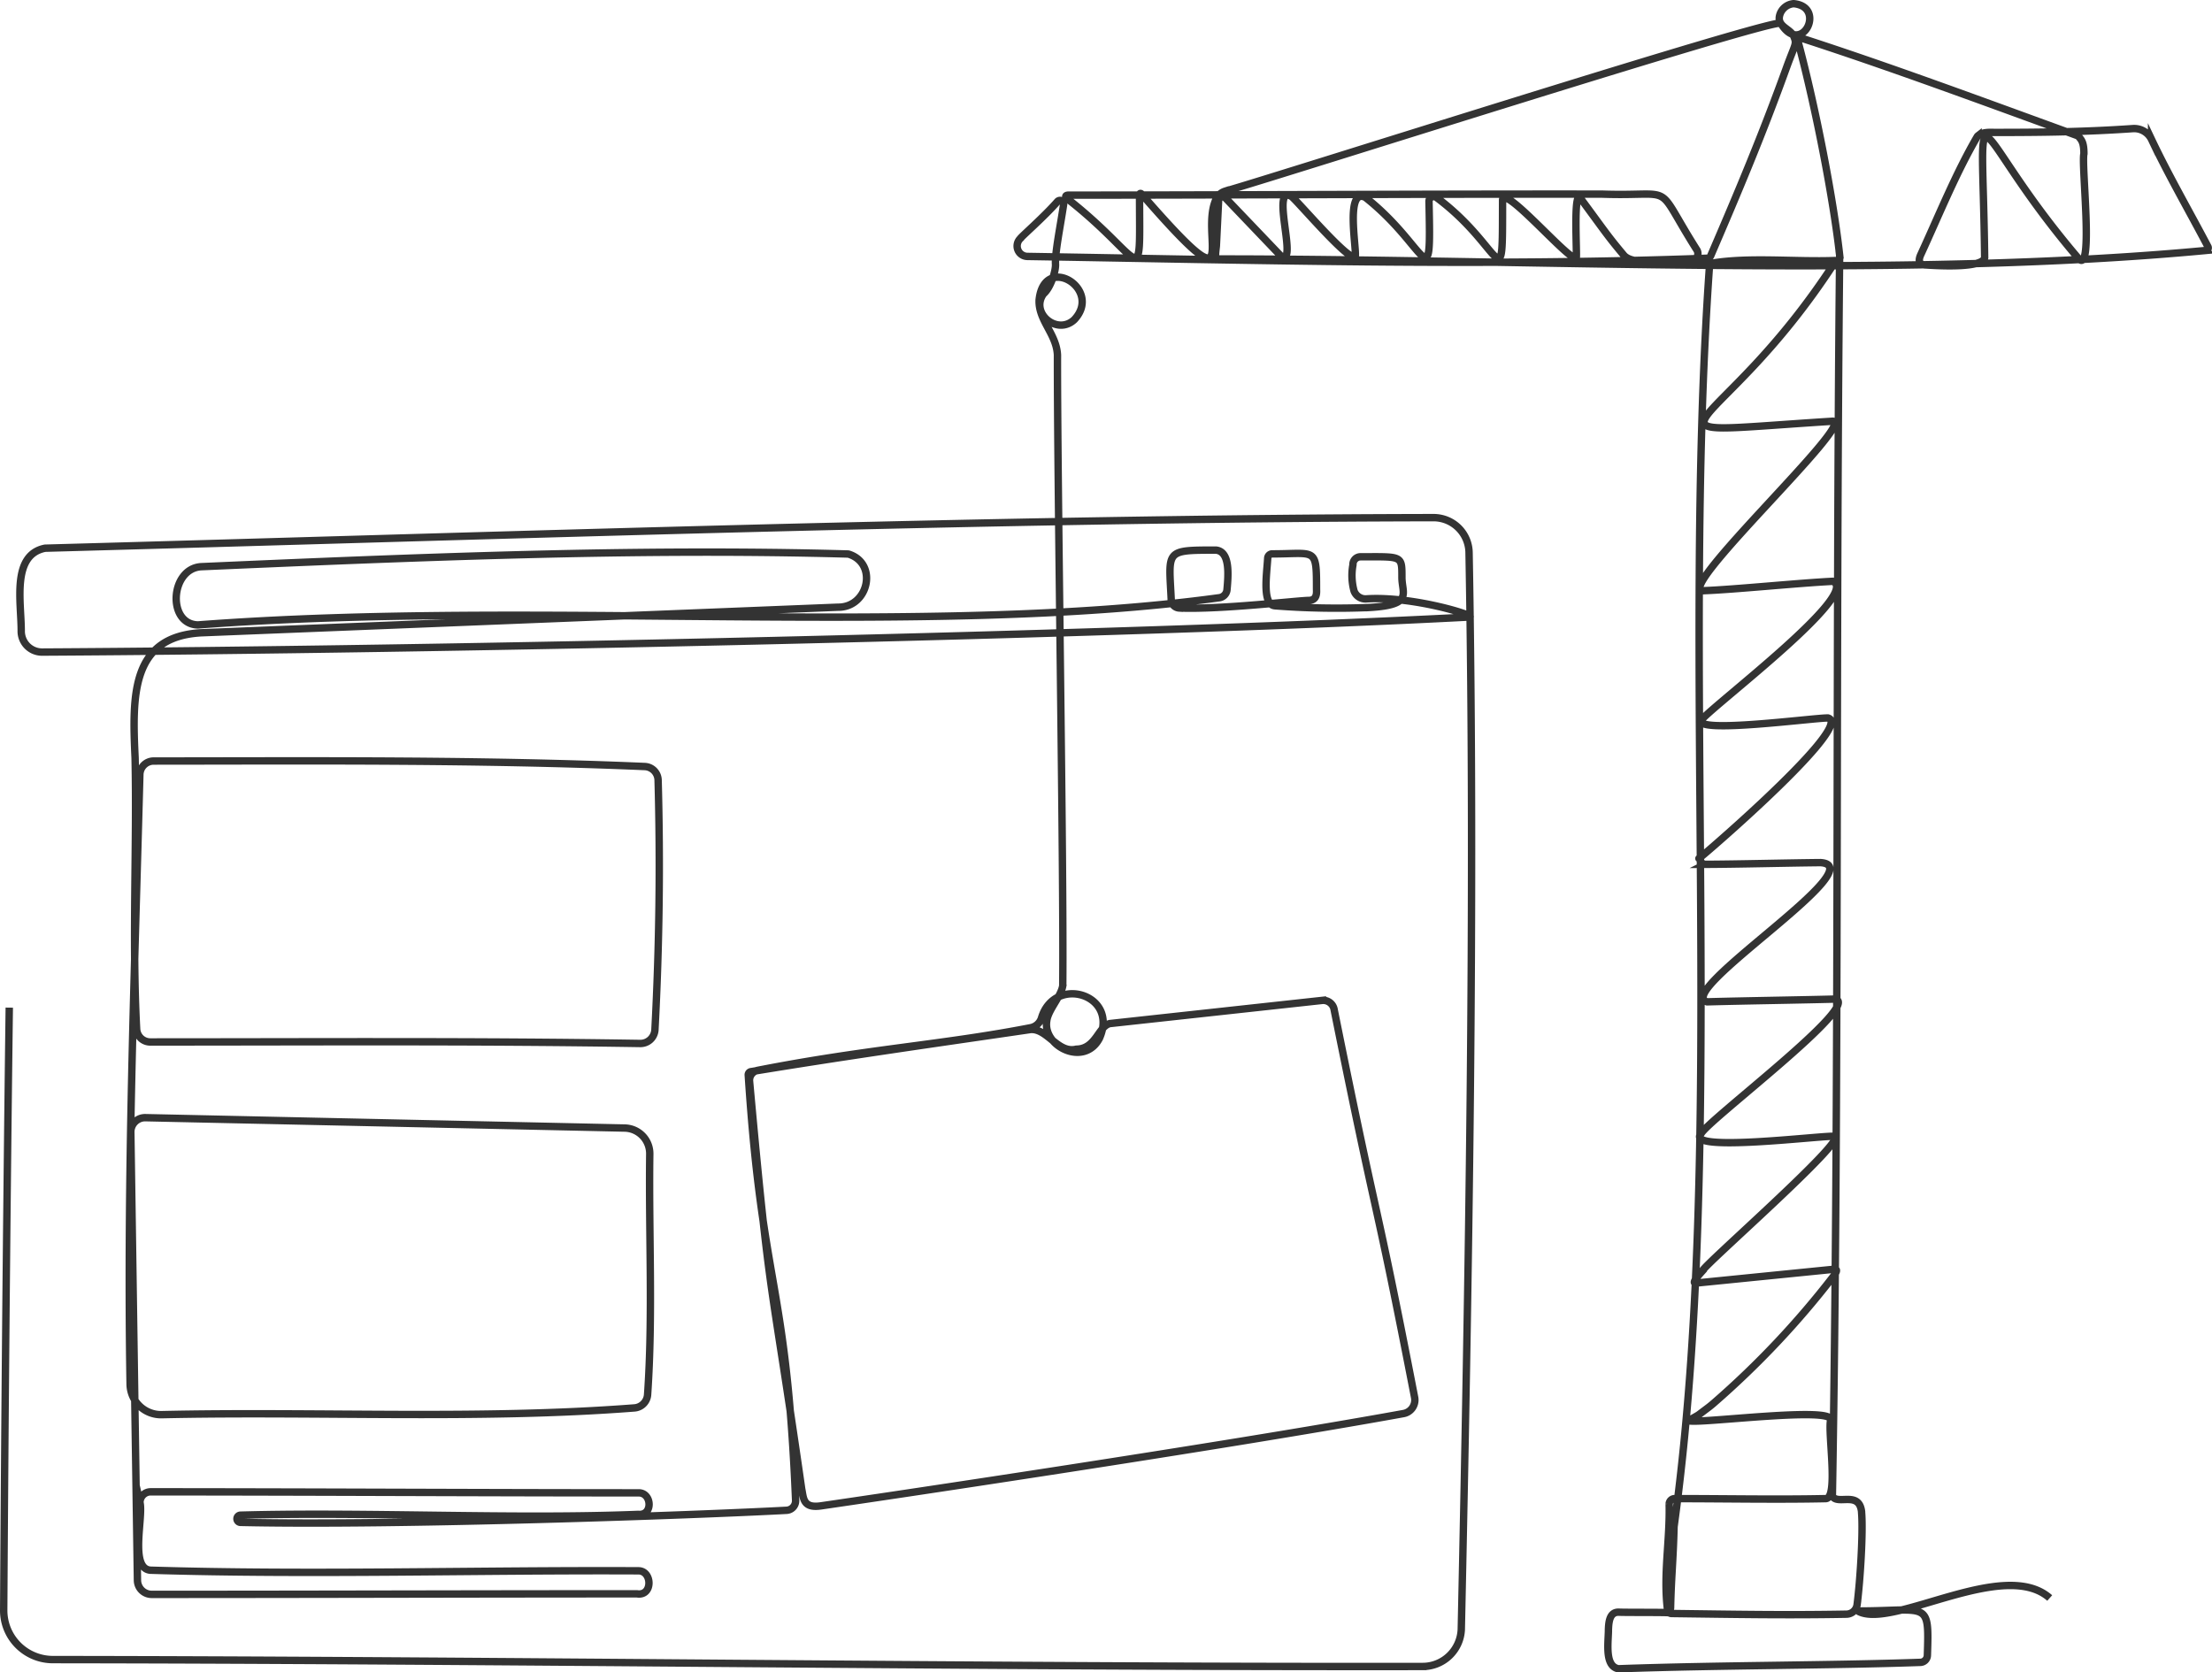 						<svg xmlns="http://www.w3.org/2000/svg" width="597.737" height="452.003" viewBox="0 0 597.737 452.003">
							<path id="servicesWord3" data-name="Path 38103" d="M23.38,272.33S22.4,345.021,21.874,435.2a13.284,13.284,0,0,0,13.25,13.335c123.661.132,247.447,2.03,370.2,1.864a10.455,10.455,0,0,0,10.424-9.958c1.973-92.491,3.822-196.686,2.1-291.173A9.594,9.594,0,0,0,408.3,139.9c-119.089.2-252.649,4.917-375.162,8.259a1.111,1.111,0,0,0-.18.021c-8.975,1.882-6.349,14.464-6.349,22.288a5.634,5.634,0,0,0,5.545,5.768c106.453-.585,292.284-4.576,385.755-9.47,2.58-.135-15.165-5.78-27.952-4.9a3.3,3.3,0,0,1-3.18-2.13,15.812,15.812,0,0,1-.3-7.091,2.056,2.056,0,0,1,2.044-2.163c11.291,0,11.187-.45,11.187,5.582,0,4.367,3.152,7.419-8.742,8.118a215.712,215.712,0,0,1-25.533-.455c-3.526-.244-2.281-8.21-1.991-12.889a1.216,1.216,0,0,1,1.263-1.14c11.764,0,11.925-1.937,11.925,9.5.006.8.27,2.953-1.956,3.073-2.964,0-23.823,2.509-35.143,2.055a2.3,2.3,0,0,1-2.159-2.149c-.631-13.5-1.883-13.5,12.107-13.5,3.853.411,3.321,6.75,2.96,10.7a2.406,2.406,0,0,1-2.067,2.169c-78.777,10.793-184.176.4-276.011,7.353-8.417-.185-7.492-15.277.912-15.743,57.556-2.515,116.988-5.033,174.691-3.427a1.069,1.069,0,0,1,.286.048c7.951,2.541,5.314,14.408-2.925,14.328L75.282,171.019c-18.9,1.039-18.712,16.672-17.9,33.835.51,24.333-.843,49.1.414,73.278a3.686,3.686,0,0,0,3.687,3.479c44.018,0,87.806-.3,132.372.409a3.937,3.937,0,0,0,4-3.719q1.781-33.7.856-67.474a3.767,3.767,0,0,0-3.6-3.658c-44.144-1.887-90.144-1.509-132.714-1.487a3.734,3.734,0,0,0-3.729,3.639c-1.467,55.136-3.555,109.534-2.636,164.79a8.36,8.36,0,0,0,8.539,8.228c42.467-.932,85.961,1.4,127.761-1.824a3.86,3.86,0,0,0,3.538-3.6c1.473-21.388.3-43.378.587-65.022a6.919,6.919,0,0,0-6.766-7.016L60.167,302.072a3.858,3.858,0,0,0-3.942,3.915l1.791,121.125a3.857,3.857,0,0,0,3.856,3.8c43.941,0,87.044-.15,131.115-.151,4.326.68,4.176-6.136.481-6.221-43.707-.212-88.505,1.164-131.968-.165-5.637-.484-1.85-14.2-2.8-18.3a2.872,2.872,0,0,1,2.869-2.881c43.865.011,87.912.266,131.824.277,3.664-.1,4.033,6.214-.052,5.816-33.911,1.352-73.2-.716-107.495.216a.975.975,0,0,0,.007,1.949c42.47.935,123.5-1.977,147.584-3.267a2.582,2.582,0,0,0,2.432-2.673c-2.479-59.664-8.972-56.945-12.8-115.006a.863.863,0,0,1,.767-.878c25.439-4.18,49.472-7.579,75.51-11.384,4.541-.345,7.383,6.58,12.38,5.316,5.3-.036,5.969-6.241,9.079-6.924l57.419-6.265a2.99,2.99,0,0,1,3.179,2.563c12.309,61.138,10.653,47.609,21.749,104.814a3.73,3.73,0,0,1-3.055,4.3c-49.82,9.042-142.837,22.839-157.243,24.918-5.035.788-4.818-2.039-5.345-4.552-8.424-58.754-8.48-48.322-14.089-110.241a2.744,2.744,0,0,1,2.234-2.9c29.784-5.821,49.707-6.85,73.66-11.5a3.859,3.859,0,0,0,3.052-2.828c3.6-11.41,20.888-6.192,15.609,5.668-4.035,7.787-15.333,2.236-14.245-4.672.322-2.939,3.762-6.453,4.311-9.437a1.131,1.131,0,0,0,.017-.189c.29-32.9-1.5-137.108-1.432-170.386-.272-5.7-5.21-9.382-4.953-14.889,1.352-12.762,17.292-2.892,9.5,5.359-4.633,4.34-11.949-1.793-8.366-6.912a.775.775,0,0,1,.122-.136c1.93-1.718,3.277-6.225,3.171-7.938-.187-3.012,1.365-10.6,2.187-16.143a.964.964,0,0,0-1.681-.774c-3.531,4.06-10.008,9.7-10,9.956a2.812,2.812,0,0,0,1.866,4.851c60.642.989,123.519,2.737,183.736.487a1.058,1.058,0,0,0,.93-.64c7.374-17.109,13.9-32.611,20.474-50.826,2.359-6.535,2.906-6.336,1.989-8.478S501,7.218,501.776,4.162a4.264,4.264,0,0,1,3.646-3.156,1.584,1.584,0,0,1,.331.006c8.7,1.007,1.883,14.335-3.666,5.306-.8-1.841-135.48,41.2-150.2,45.368a4.06,4.06,0,0,0-2.138,1.64c-5.365,9.679,8.209,31.965-20.407-.892-.248-.257-.494-.173-.537.181.008,27.01,1.645,17.654-19.511,1.1-.68-.532-.532-.974.331-.974,45.533-.018,99.052-.334,144.248-.272,20.522.7,13.611-3.8,25.439,14.934a1.947,1.947,0,0,1-1.572,3.1c-8.8,0-15.879,1.1-18.111-1.569-4.486-5.363-4.809-6.056-11.871-15.611-1.626-.951-.808,13.592-.908,15.924.409,4.127-20.155-20.449-19.947-15.011-.054,27.527.48,12.826-17.787-.816a1.282,1.282,0,0,0-2.094.968c.591,26.973-.131,12.422-17.169-1.027-5.365-2.7-2.511,13.122-2.727,15.718-.556,3.057-15.5-14.63-17.228-15.96-6.016-3.581,2.18,19.8-3.072,15.884L352.04,53.524a1.1,1.1,0,0,0-1.873.731l-.594,12.134c-.018.5-.515,3.6-.01,3.6,85.186,0,185.66,5.393,267.4-2.295a.707.707,0,0,0,.55-1.032c-5.087-9.678-10.539-19.077-15.224-28.945a5.216,5.216,0,0,0-5.073-2.958c-12.689.884-24.366,1.032-37.3,1.032-1.62,0-3.133-.162-4.519.885a.937.937,0,0,0-.242.277c-5.63,9.645-10.185,20.85-15.144,31.658-1.187,2.432.01,3.005,1.284,3,3.4.225,15.367.9,15.882-1.958-.613-50.963-4.968-35.278,25.441.308,4.056,4.15.632-25.534,1.383-28.413,0-2.96-.6-3.687-1.411-4.616a1.061,1.061,0,0,0-.439-.3c-24.47-8.885-50.163-18.452-74.535-26.335a.7.7,0,0,0-.885.844c4.947,18.5,9.624,43.13,11.254,57.761a.892.892,0,0,1,.006.114c-1.13,111.367-.053,223.544-1.957,335.017a.938.938,0,0,0,.27.693c1.8,1.726,6.981-1.563,7.615,3.854.007.059-.008.119,0,.179.46,5.466-.4,18.782-1.214,24.949a2.946,2.946,0,0,1-2.867,2.552c-16.419.3-30.724.036-47.294-.18a1.074,1.074,0,0,1-1.053-.928c-1.22-9.627.671-18.817.435-28.681a1.5,1.5,0,0,1,1.494-1.442c13.418,0,27.839.282,40.846,0,3.463-.192.5-17.85,1.291-21.239.863-3.661-33.637.791-37.985.258-.944.053,1.708-1.2,2.463-1.774,2.821-2.133,2.789-2.066,4.012-3.122a237.7,237.7,0,0,0,32.244-34.19c.764-1,1.366-2.07.12-1.92l-37.191,3.727c-1.466.177.79-2.259,1.774-3.36-.364-.864,39.834-35.95,35.544-36.29-2.453-.37-40.671,4.5-35.995-.711,1.771-3.594,43.816-35.141,36.167-36.389-8.878.239-25.752.492-34.538.743-9.268-2.6,45.264-36.655,30.67-37.627-9.36.089-22.343.433-31.124.463a1.354,1.354,0,0,1-.958-2.312c-7.629,6.741,42.109-35.167,34.059-37.24-3.728-.051-36.08,4.32-34.227.576,3.861-4.507,43.437-34.383,35.538-37.511-9.32.463-26.431,2.208-34.761,2.527-9.661,1.274,42.525-46.842,34.479-45.778-59.176,3.745-30.935,6.215.983-43.175a.174.174,0,0,0-.149-.271c-10.6.4-23.06-.965-33.088.7a.941.941,0,0,0-.781.866c-7.685,109.2,4.562,238.238-9.557,340.53a1.143,1.143,0,0,0-.011.138c-.207,8.843-.755,13.567-.936,21.869-.01.451-.383,1.339-.835,1.327-1.978-.1-11.341-.035-13.117-.12-2.543-.108-2.793,2.638-2.852,4.972,0,.04.008.077.006.117-.091,3.648-.942,9.522,2.694,10.2,27.162-.977,57.475-.871,81.655-1.73a1.946,1.946,0,0,0,1.837-1.851c.513-15.121.228-12.053-18.445-12.034a.091.091,0,0,0-.049.169c9.5,4.615,39.272-14.542,51.555-3.674" transform="translate(-20.874)" fill="none" stroke="#333" stroke-miterlimit="10" stroke-width="2"/>
						</svg>